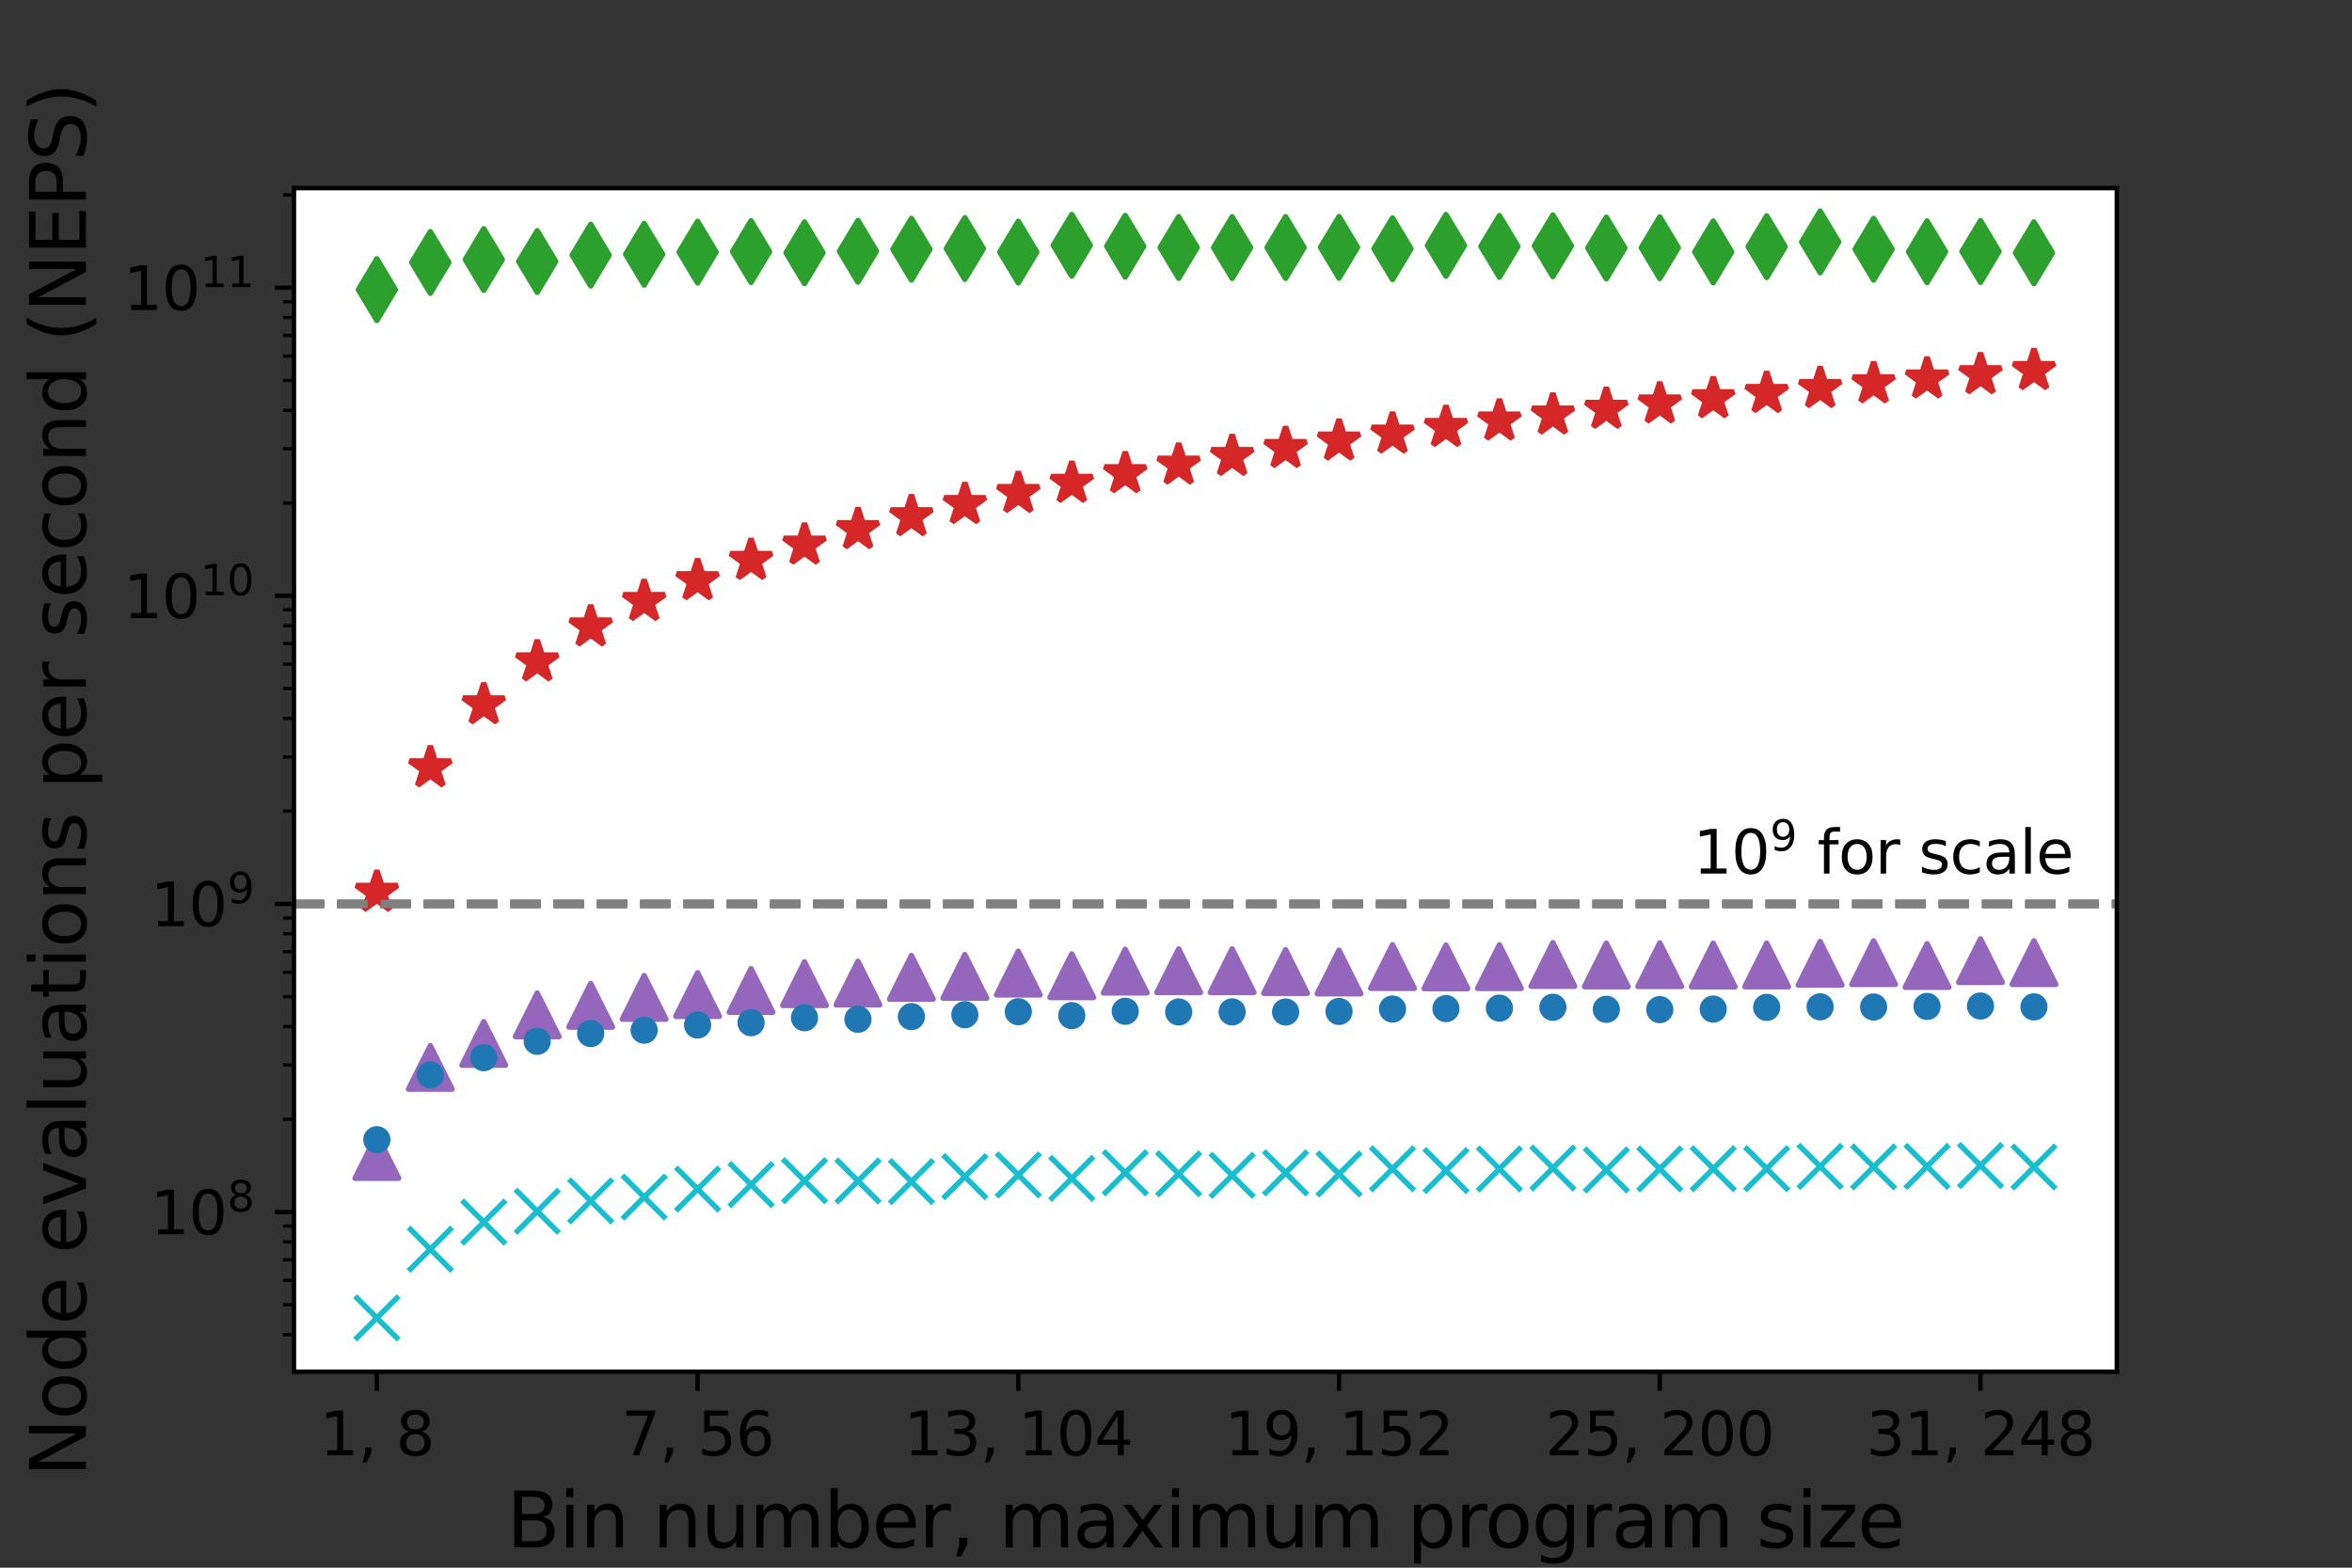 <?xml version="1.0" encoding="utf-8" standalone="no"?>
<!DOCTYPE svg PUBLIC "-//W3C//DTD SVG 1.1//EN"
  "http://www.w3.org/Graphics/SVG/1.1/DTD/svg11.dtd">
<svg xmlns:xlink="http://www.w3.org/1999/xlink" width="432pt" height="288pt" viewBox="0 0 432 288" xmlns="http://www.w3.org/2000/svg" version="1.1">
 <rect x="0" y="0" width="432" height="288" fill="#333333" stroke="none"/>
 <defs>
  <style type="text/css">*{stroke-linejoin: round; stroke-linecap: butt}</style>
 </defs>
 <g id="figure_1">
  <g id="patch_1">
   <path d="M 0 288 
L 432 288 
L 432 0 
L 0 0 
L 0 288 
z
" style="fill: none"/>
  </g>
  <g id="axes_1">
   <g id="patch_2">
    <path d="M 54 252 
L 388.8 252 
L 388.8 34.56 
L 54 34.56 
z
" style="fill: #ffffff"/>
   </g>
   <g id="matplotlib.axis_1">
    <g id="xtick_1">
     <g id="line2d_1">
      <defs>
       <path id="ma850ef4ae7" d="M 0 0 
L 0 3.5 
" style="stroke: #000000; stroke-width: 0.8"/>
      </defs>
      <g>
       <use xlink:href="#ma850ef4ae7" x="69.218" y="252" style="stroke: #000000; stroke-width: 0.8"/>
      </g>
     </g>
     <g id="text_1">
      <!-- 1, 8 -->
      <g transform="translate(58.723 267.358)scale(0.11 -0.11)">
       <defs>
        <path id="DejaVuSans-31" d="M 794 531 
L 1825 531 
L 1825 4091 
L 703 3866 
L 703 4441 
L 1819 4666 
L 2450 4666 
L 2450 531 
L 3481 531 
L 3481 0 
L 794 0 
L 794 531 
z
" transform="scale(0.016)"/>
        <path id="DejaVuSans-2c" d="M 750 794 
L 1409 794 
L 1409 256 
L 897 -744 
L 494 -744 
L 750 256 
L 750 794 
z
" transform="scale(0.016)"/>
        <path id="DejaVuSans-20" transform="scale(0.016)"/>
        <path id="DejaVuSans-38" d="M 2034 2216 
Q 1584 2216 1326 1975 
Q 1069 1734 1069 1313 
Q 1069 891 1326 650 
Q 1584 409 2034 409 
Q 2484 409 2743 651 
Q 3003 894 3003 1313 
Q 3003 1734 2745 1975 
Q 2488 2216 2034 2216 
z
M 1403 2484 
Q 997 2584 770 2862 
Q 544 3141 544 3541 
Q 544 4100 942 4425 
Q 1341 4750 2034 4750 
Q 2731 4750 3128 4425 
Q 3525 4100 3525 3541 
Q 3525 3141 3298 2862 
Q 3072 2584 2669 2484 
Q 3125 2378 3379 2068 
Q 3634 1759 3634 1313 
Q 3634 634 3220 271 
Q 2806 -91 2034 -91 
Q 1263 -91 848 271 
Q 434 634 434 1313 
Q 434 1759 690 2068 
Q 947 2378 1403 2484 
z
M 1172 3481 
Q 1172 3119 1398 2916 
Q 1625 2713 2034 2713 
Q 2441 2713 2670 2916 
Q 2900 3119 2900 3481 
Q 2900 3844 2670 4047 
Q 2441 4250 2034 4250 
Q 1625 4250 1398 4047 
Q 1172 3844 1172 3481 
z
" transform="scale(0.016)"/>
       </defs>
       <use xlink:href="#DejaVuSans-31"/>
       <use xlink:href="#DejaVuSans-2c" x="63.623"/>
       <use xlink:href="#DejaVuSans-20" x="95.41"/>
       <use xlink:href="#DejaVuSans-38" x="127.197"/>
      </g>
     </g>
    </g>
    <g id="xtick_2">
     <g id="line2d_2">
      <g>
       <use xlink:href="#ma850ef4ae7" x="128.127" y="252" style="stroke: #000000; stroke-width: 0.8"/>
      </g>
     </g>
     <g id="text_2">
      <!-- 7, 56 -->
      <g transform="translate(114.133 267.358)scale(0.11 -0.11)">
       <defs>
        <path id="DejaVuSans-37" d="M 525 4666 
L 3525 4666 
L 3525 4397 
L 1831 0 
L 1172 0 
L 2766 4134 
L 525 4134 
L 525 4666 
z
" transform="scale(0.016)"/>
        <path id="DejaVuSans-35" d="M 691 4666 
L 3169 4666 
L 3169 4134 
L 1269 4134 
L 1269 2991 
Q 1406 3038 1543 3061 
Q 1681 3084 1819 3084 
Q 2600 3084 3056 2656 
Q 3513 2228 3513 1497 
Q 3513 744 3044 326 
Q 2575 -91 1722 -91 
Q 1428 -91 1123 -41 
Q 819 9 494 109 
L 494 744 
Q 775 591 1075 516 
Q 1375 441 1709 441 
Q 2250 441 2565 725 
Q 2881 1009 2881 1497 
Q 2881 1984 2565 2268 
Q 2250 2553 1709 2553 
Q 1456 2553 1204 2497 
Q 953 2441 691 2322 
L 691 4666 
z
" transform="scale(0.016)"/>
        <path id="DejaVuSans-36" d="M 2113 2584 
Q 1688 2584 1439 2293 
Q 1191 2003 1191 1497 
Q 1191 994 1439 701 
Q 1688 409 2113 409 
Q 2538 409 2786 701 
Q 3034 994 3034 1497 
Q 3034 2003 2786 2293 
Q 2538 2584 2113 2584 
z
M 3366 4563 
L 3366 3988 
Q 3128 4100 2886 4159 
Q 2644 4219 2406 4219 
Q 1781 4219 1451 3797 
Q 1122 3375 1075 2522 
Q 1259 2794 1537 2939 
Q 1816 3084 2150 3084 
Q 2853 3084 3261 2657 
Q 3669 2231 3669 1497 
Q 3669 778 3244 343 
Q 2819 -91 2113 -91 
Q 1303 -91 875 529 
Q 447 1150 447 2328 
Q 447 3434 972 4092 
Q 1497 4750 2381 4750 
Q 2619 4750 2861 4703 
Q 3103 4656 3366 4563 
z
" transform="scale(0.016)"/>
       </defs>
       <use xlink:href="#DejaVuSans-37"/>
       <use xlink:href="#DejaVuSans-2c" x="63.623"/>
       <use xlink:href="#DejaVuSans-20" x="95.41"/>
       <use xlink:href="#DejaVuSans-35" x="127.197"/>
       <use xlink:href="#DejaVuSans-36" x="190.82"/>
      </g>
     </g>
    </g>
    <g id="xtick_3">
     <g id="line2d_3">
      <g>
       <use xlink:href="#ma850ef4ae7" x="187.036" y="252" style="stroke: #000000; stroke-width: 0.8"/>
      </g>
     </g>
     <g id="text_3">
      <!-- 13, 104 -->
      <g transform="translate(166.044 267.358)scale(0.11 -0.11)">
       <defs>
        <path id="DejaVuSans-33" d="M 2597 2516 
Q 3050 2419 3304 2112 
Q 3559 1806 3559 1356 
Q 3559 666 3084 287 
Q 2609 -91 1734 -91 
Q 1441 -91 1130 -33 
Q 819 25 488 141 
L 488 750 
Q 750 597 1062 519 
Q 1375 441 1716 441 
Q 2309 441 2620 675 
Q 2931 909 2931 1356 
Q 2931 1769 2642 2001 
Q 2353 2234 1838 2234 
L 1294 2234 
L 1294 2753 
L 1863 2753 
Q 2328 2753 2575 2939 
Q 2822 3125 2822 3475 
Q 2822 3834 2567 4026 
Q 2313 4219 1838 4219 
Q 1578 4219 1281 4162 
Q 984 4106 628 3988 
L 628 4550 
Q 988 4650 1302 4700 
Q 1616 4750 1894 4750 
Q 2613 4750 3031 4423 
Q 3450 4097 3450 3541 
Q 3450 3153 3228 2886 
Q 3006 2619 2597 2516 
z
" transform="scale(0.016)"/>
        <path id="DejaVuSans-30" d="M 2034 4250 
Q 1547 4250 1301 3770 
Q 1056 3291 1056 2328 
Q 1056 1369 1301 889 
Q 1547 409 2034 409 
Q 2525 409 2770 889 
Q 3016 1369 3016 2328 
Q 3016 3291 2770 3770 
Q 2525 4250 2034 4250 
z
M 2034 4750 
Q 2819 4750 3233 4129 
Q 3647 3509 3647 2328 
Q 3647 1150 3233 529 
Q 2819 -91 2034 -91 
Q 1250 -91 836 529 
Q 422 1150 422 2328 
Q 422 3509 836 4129 
Q 1250 4750 2034 4750 
z
" transform="scale(0.016)"/>
        <path id="DejaVuSans-34" d="M 2419 4116 
L 825 1625 
L 2419 1625 
L 2419 4116 
z
M 2253 4666 
L 3047 4666 
L 3047 1625 
L 3713 1625 
L 3713 1100 
L 3047 1100 
L 3047 0 
L 2419 0 
L 2419 1100 
L 313 1100 
L 313 1709 
L 2253 4666 
z
" transform="scale(0.016)"/>
       </defs>
       <use xlink:href="#DejaVuSans-31"/>
       <use xlink:href="#DejaVuSans-33" x="63.623"/>
       <use xlink:href="#DejaVuSans-2c" x="127.246"/>
       <use xlink:href="#DejaVuSans-20" x="159.033"/>
       <use xlink:href="#DejaVuSans-31" x="190.82"/>
       <use xlink:href="#DejaVuSans-30" x="254.443"/>
       <use xlink:href="#DejaVuSans-34" x="318.066"/>
      </g>
     </g>
    </g>
    <g id="xtick_4">
     <g id="line2d_4">
      <g>
       <use xlink:href="#ma850ef4ae7" x="245.945" y="252" style="stroke: #000000; stroke-width: 0.8"/>
      </g>
     </g>
     <g id="text_4">
      <!-- 19, 152 -->
      <g transform="translate(224.953 267.358)scale(0.11 -0.11)">
       <defs>
        <path id="DejaVuSans-39" d="M 703 97 
L 703 672 
Q 941 559 1184 500 
Q 1428 441 1663 441 
Q 2288 441 2617 861 
Q 2947 1281 2994 2138 
Q 2813 1869 2534 1725 
Q 2256 1581 1919 1581 
Q 1219 1581 811 2004 
Q 403 2428 403 3163 
Q 403 3881 828 4315 
Q 1253 4750 1959 4750 
Q 2769 4750 3195 4129 
Q 3622 3509 3622 2328 
Q 3622 1225 3098 567 
Q 2575 -91 1691 -91 
Q 1453 -91 1209 -44 
Q 966 3 703 97 
z
M 1959 2075 
Q 2384 2075 2632 2365 
Q 2881 2656 2881 3163 
Q 2881 3666 2632 3958 
Q 2384 4250 1959 4250 
Q 1534 4250 1286 3958 
Q 1038 3666 1038 3163 
Q 1038 2656 1286 2365 
Q 1534 2075 1959 2075 
z
" transform="scale(0.016)"/>
        <path id="DejaVuSans-32" d="M 1228 531 
L 3431 531 
L 3431 0 
L 469 0 
L 469 531 
Q 828 903 1448 1529 
Q 2069 2156 2228 2338 
Q 2531 2678 2651 2914 
Q 2772 3150 2772 3378 
Q 2772 3750 2511 3984 
Q 2250 4219 1831 4219 
Q 1534 4219 1204 4116 
Q 875 4013 500 3803 
L 500 4441 
Q 881 4594 1212 4672 
Q 1544 4750 1819 4750 
Q 2544 4750 2975 4387 
Q 3406 4025 3406 3419 
Q 3406 3131 3298 2873 
Q 3191 2616 2906 2266 
Q 2828 2175 2409 1742 
Q 1991 1309 1228 531 
z
" transform="scale(0.016)"/>
       </defs>
       <use xlink:href="#DejaVuSans-31"/>
       <use xlink:href="#DejaVuSans-39" x="63.623"/>
       <use xlink:href="#DejaVuSans-2c" x="127.246"/>
       <use xlink:href="#DejaVuSans-20" x="159.033"/>
       <use xlink:href="#DejaVuSans-31" x="190.82"/>
       <use xlink:href="#DejaVuSans-35" x="254.443"/>
       <use xlink:href="#DejaVuSans-32" x="318.066"/>
      </g>
     </g>
    </g>
    <g id="xtick_5">
     <g id="line2d_5">
      <g>
       <use xlink:href="#ma850ef4ae7" x="304.855" y="252" style="stroke: #000000; stroke-width: 0.8"/>
      </g>
     </g>
     <g id="text_5">
      <!-- 25, 200 -->
      <g transform="translate(283.862 267.358)scale(0.11 -0.11)">
       <use xlink:href="#DejaVuSans-32"/>
       <use xlink:href="#DejaVuSans-35" x="63.623"/>
       <use xlink:href="#DejaVuSans-2c" x="127.246"/>
       <use xlink:href="#DejaVuSans-20" x="159.033"/>
       <use xlink:href="#DejaVuSans-32" x="190.82"/>
       <use xlink:href="#DejaVuSans-30" x="254.443"/>
       <use xlink:href="#DejaVuSans-30" x="318.066"/>
      </g>
     </g>
    </g>
    <g id="xtick_6">
     <g id="line2d_6">
      <g>
       <use xlink:href="#ma850ef4ae7" x="363.764" y="252" style="stroke: #000000; stroke-width: 0.8"/>
      </g>
     </g>
     <g id="text_6">
      <!-- 31, 248 -->
      <g transform="translate(342.771 267.358)scale(0.11 -0.11)">
       <use xlink:href="#DejaVuSans-33"/>
       <use xlink:href="#DejaVuSans-31" x="63.623"/>
       <use xlink:href="#DejaVuSans-2c" x="127.246"/>
       <use xlink:href="#DejaVuSans-20" x="159.033"/>
       <use xlink:href="#DejaVuSans-32" x="190.82"/>
       <use xlink:href="#DejaVuSans-34" x="254.443"/>
       <use xlink:href="#DejaVuSans-38" x="318.066"/>
      </g>
     </g>
    </g>
    <g id="text_7">
     <!-- Bin number, maximum program size -->
     <g transform="translate(93.055 284.284)scale(0.14 -0.14)">
      <defs>
       <path id="DejaVuSans-42" d="M 1259 2228 
L 1259 519 
L 2272 519 
Q 2781 519 3026 730 
Q 3272 941 3272 1375 
Q 3272 1813 3026 2020 
Q 2781 2228 2272 2228 
L 1259 2228 
z
M 1259 4147 
L 1259 2741 
L 2194 2741 
Q 2656 2741 2882 2914 
Q 3109 3088 3109 3444 
Q 3109 3797 2882 3972 
Q 2656 4147 2194 4147 
L 1259 4147 
z
M 628 4666 
L 2241 4666 
Q 2963 4666 3353 4366 
Q 3744 4066 3744 3513 
Q 3744 3084 3544 2831 
Q 3344 2578 2956 2516 
Q 3422 2416 3680 2098 
Q 3938 1781 3938 1306 
Q 3938 681 3513 340 
Q 3088 0 2303 0 
L 628 0 
L 628 4666 
z
" transform="scale(0.016)"/>
       <path id="DejaVuSans-69" d="M 603 3500 
L 1178 3500 
L 1178 0 
L 603 0 
L 603 3500 
z
M 603 4863 
L 1178 4863 
L 1178 4134 
L 603 4134 
L 603 4863 
z
" transform="scale(0.016)"/>
       <path id="DejaVuSans-6e" d="M 3513 2113 
L 3513 0 
L 2938 0 
L 2938 2094 
Q 2938 2591 2744 2837 
Q 2550 3084 2163 3084 
Q 1697 3084 1428 2787 
Q 1159 2491 1159 1978 
L 1159 0 
L 581 0 
L 581 3500 
L 1159 3500 
L 1159 2956 
Q 1366 3272 1645 3428 
Q 1925 3584 2291 3584 
Q 2894 3584 3203 3211 
Q 3513 2838 3513 2113 
z
" transform="scale(0.016)"/>
       <path id="DejaVuSans-75" d="M 544 1381 
L 544 3500 
L 1119 3500 
L 1119 1403 
Q 1119 906 1312 657 
Q 1506 409 1894 409 
Q 2359 409 2629 706 
Q 2900 1003 2900 1516 
L 2900 3500 
L 3475 3500 
L 3475 0 
L 2900 0 
L 2900 538 
Q 2691 219 2414 64 
Q 2138 -91 1772 -91 
Q 1169 -91 856 284 
Q 544 659 544 1381 
z
M 1991 3584 
L 1991 3584 
z
" transform="scale(0.016)"/>
       <path id="DejaVuSans-6d" d="M 3328 2828 
Q 3544 3216 3844 3400 
Q 4144 3584 4550 3584 
Q 5097 3584 5394 3201 
Q 5691 2819 5691 2113 
L 5691 0 
L 5113 0 
L 5113 2094 
Q 5113 2597 4934 2840 
Q 4756 3084 4391 3084 
Q 3944 3084 3684 2787 
Q 3425 2491 3425 1978 
L 3425 0 
L 2847 0 
L 2847 2094 
Q 2847 2600 2669 2842 
Q 2491 3084 2119 3084 
Q 1678 3084 1418 2786 
Q 1159 2488 1159 1978 
L 1159 0 
L 581 0 
L 581 3500 
L 1159 3500 
L 1159 2956 
Q 1356 3278 1631 3431 
Q 1906 3584 2284 3584 
Q 2666 3584 2933 3390 
Q 3200 3197 3328 2828 
z
" transform="scale(0.016)"/>
       <path id="DejaVuSans-62" d="M 3116 1747 
Q 3116 2381 2855 2742 
Q 2594 3103 2138 3103 
Q 1681 3103 1420 2742 
Q 1159 2381 1159 1747 
Q 1159 1113 1420 752 
Q 1681 391 2138 391 
Q 2594 391 2855 752 
Q 3116 1113 3116 1747 
z
M 1159 2969 
Q 1341 3281 1617 3432 
Q 1894 3584 2278 3584 
Q 2916 3584 3314 3078 
Q 3713 2572 3713 1747 
Q 3713 922 3314 415 
Q 2916 -91 2278 -91 
Q 1894 -91 1617 61 
Q 1341 213 1159 525 
L 1159 0 
L 581 0 
L 581 4863 
L 1159 4863 
L 1159 2969 
z
" transform="scale(0.016)"/>
       <path id="DejaVuSans-65" d="M 3597 1894 
L 3597 1613 
L 953 1613 
Q 991 1019 1311 708 
Q 1631 397 2203 397 
Q 2534 397 2845 478 
Q 3156 559 3463 722 
L 3463 178 
Q 3153 47 2828 -22 
Q 2503 -91 2169 -91 
Q 1331 -91 842 396 
Q 353 884 353 1716 
Q 353 2575 817 3079 
Q 1281 3584 2069 3584 
Q 2775 3584 3186 3129 
Q 3597 2675 3597 1894 
z
M 3022 2063 
Q 3016 2534 2758 2815 
Q 2500 3097 2075 3097 
Q 1594 3097 1305 2825 
Q 1016 2553 972 2059 
L 3022 2063 
z
" transform="scale(0.016)"/>
       <path id="DejaVuSans-72" d="M 2631 2963 
Q 2534 3019 2420 3045 
Q 2306 3072 2169 3072 
Q 1681 3072 1420 2755 
Q 1159 2438 1159 1844 
L 1159 0 
L 581 0 
L 581 3500 
L 1159 3500 
L 1159 2956 
Q 1341 3275 1631 3429 
Q 1922 3584 2338 3584 
Q 2397 3584 2469 3576 
Q 2541 3569 2628 3553 
L 2631 2963 
z
" transform="scale(0.016)"/>
       <path id="DejaVuSans-61" d="M 2194 1759 
Q 1497 1759 1228 1600 
Q 959 1441 959 1056 
Q 959 750 1161 570 
Q 1363 391 1709 391 
Q 2188 391 2477 730 
Q 2766 1069 2766 1631 
L 2766 1759 
L 2194 1759 
z
M 3341 1997 
L 3341 0 
L 2766 0 
L 2766 531 
Q 2569 213 2275 61 
Q 1981 -91 1556 -91 
Q 1019 -91 701 211 
Q 384 513 384 1019 
Q 384 1609 779 1909 
Q 1175 2209 1959 2209 
L 2766 2209 
L 2766 2266 
Q 2766 2663 2505 2880 
Q 2244 3097 1772 3097 
Q 1472 3097 1187 3025 
Q 903 2953 641 2809 
L 641 3341 
Q 956 3463 1253 3523 
Q 1550 3584 1831 3584 
Q 2591 3584 2966 3190 
Q 3341 2797 3341 1997 
z
" transform="scale(0.016)"/>
       <path id="DejaVuSans-78" d="M 3513 3500 
L 2247 1797 
L 3578 0 
L 2900 0 
L 1881 1375 
L 863 0 
L 184 0 
L 1544 1831 
L 300 3500 
L 978 3500 
L 1906 2253 
L 2834 3500 
L 3513 3500 
z
" transform="scale(0.016)"/>
       <path id="DejaVuSans-70" d="M 1159 525 
L 1159 -1331 
L 581 -1331 
L 581 3500 
L 1159 3500 
L 1159 2969 
Q 1341 3281 1617 3432 
Q 1894 3584 2278 3584 
Q 2916 3584 3314 3078 
Q 3713 2572 3713 1747 
Q 3713 922 3314 415 
Q 2916 -91 2278 -91 
Q 1894 -91 1617 61 
Q 1341 213 1159 525 
z
M 3116 1747 
Q 3116 2381 2855 2742 
Q 2594 3103 2138 3103 
Q 1681 3103 1420 2742 
Q 1159 2381 1159 1747 
Q 1159 1113 1420 752 
Q 1681 391 2138 391 
Q 2594 391 2855 752 
Q 3116 1113 3116 1747 
z
" transform="scale(0.016)"/>
       <path id="DejaVuSans-6f" d="M 1959 3097 
Q 1497 3097 1228 2736 
Q 959 2375 959 1747 
Q 959 1119 1226 758 
Q 1494 397 1959 397 
Q 2419 397 2687 759 
Q 2956 1122 2956 1747 
Q 2956 2369 2687 2733 
Q 2419 3097 1959 3097 
z
M 1959 3584 
Q 2709 3584 3137 3096 
Q 3566 2609 3566 1747 
Q 3566 888 3137 398 
Q 2709 -91 1959 -91 
Q 1206 -91 779 398 
Q 353 888 353 1747 
Q 353 2609 779 3096 
Q 1206 3584 1959 3584 
z
" transform="scale(0.016)"/>
       <path id="DejaVuSans-67" d="M 2906 1791 
Q 2906 2416 2648 2759 
Q 2391 3103 1925 3103 
Q 1463 3103 1205 2759 
Q 947 2416 947 1791 
Q 947 1169 1205 825 
Q 1463 481 1925 481 
Q 2391 481 2648 825 
Q 2906 1169 2906 1791 
z
M 3481 434 
Q 3481 -459 3084 -895 
Q 2688 -1331 1869 -1331 
Q 1566 -1331 1297 -1286 
Q 1028 -1241 775 -1147 
L 775 -588 
Q 1028 -725 1275 -790 
Q 1522 -856 1778 -856 
Q 2344 -856 2625 -561 
Q 2906 -266 2906 331 
L 2906 616 
Q 2728 306 2450 153 
Q 2172 0 1784 0 
Q 1141 0 747 490 
Q 353 981 353 1791 
Q 353 2603 747 3093 
Q 1141 3584 1784 3584 
Q 2172 3584 2450 3431 
Q 2728 3278 2906 2969 
L 2906 3500 
L 3481 3500 
L 3481 434 
z
" transform="scale(0.016)"/>
       <path id="DejaVuSans-73" d="M 2834 3397 
L 2834 2853 
Q 2591 2978 2328 3040 
Q 2066 3103 1784 3103 
Q 1356 3103 1142 2972 
Q 928 2841 928 2578 
Q 928 2378 1081 2264 
Q 1234 2150 1697 2047 
L 1894 2003 
Q 2506 1872 2764 1633 
Q 3022 1394 3022 966 
Q 3022 478 2636 193 
Q 2250 -91 1575 -91 
Q 1294 -91 989 -36 
Q 684 19 347 128 
L 347 722 
Q 666 556 975 473 
Q 1284 391 1588 391 
Q 1994 391 2212 530 
Q 2431 669 2431 922 
Q 2431 1156 2273 1281 
Q 2116 1406 1581 1522 
L 1381 1569 
Q 847 1681 609 1914 
Q 372 2147 372 2553 
Q 372 3047 722 3315 
Q 1072 3584 1716 3584 
Q 2034 3584 2315 3537 
Q 2597 3491 2834 3397 
z
" transform="scale(0.016)"/>
       <path id="DejaVuSans-7a" d="M 353 3500 
L 3084 3500 
L 3084 2975 
L 922 459 
L 3084 459 
L 3084 0 
L 275 0 
L 275 525 
L 2438 3041 
L 353 3041 
L 353 3500 
z
" transform="scale(0.016)"/>
      </defs>
      <use xlink:href="#DejaVuSans-42"/>
      <use xlink:href="#DejaVuSans-69" x="68.604"/>
      <use xlink:href="#DejaVuSans-6e" x="96.387"/>
      <use xlink:href="#DejaVuSans-20" x="159.766"/>
      <use xlink:href="#DejaVuSans-6e" x="191.553"/>
      <use xlink:href="#DejaVuSans-75" x="254.932"/>
      <use xlink:href="#DejaVuSans-6d" x="318.311"/>
      <use xlink:href="#DejaVuSans-62" x="415.723"/>
      <use xlink:href="#DejaVuSans-65" x="479.199"/>
      <use xlink:href="#DejaVuSans-72" x="540.723"/>
      <use xlink:href="#DejaVuSans-2c" x="581.836"/>
      <use xlink:href="#DejaVuSans-20" x="613.623"/>
      <use xlink:href="#DejaVuSans-6d" x="645.41"/>
      <use xlink:href="#DejaVuSans-61" x="742.822"/>
      <use xlink:href="#DejaVuSans-78" x="804.102"/>
      <use xlink:href="#DejaVuSans-69" x="863.281"/>
      <use xlink:href="#DejaVuSans-6d" x="891.064"/>
      <use xlink:href="#DejaVuSans-75" x="988.477"/>
      <use xlink:href="#DejaVuSans-6d" x="1051.855"/>
      <use xlink:href="#DejaVuSans-20" x="1149.268"/>
      <use xlink:href="#DejaVuSans-70" x="1181.055"/>
      <use xlink:href="#DejaVuSans-72" x="1244.531"/>
      <use xlink:href="#DejaVuSans-6f" x="1283.395"/>
      <use xlink:href="#DejaVuSans-67" x="1344.576"/>
      <use xlink:href="#DejaVuSans-72" x="1408.053"/>
      <use xlink:href="#DejaVuSans-61" x="1449.166"/>
      <use xlink:href="#DejaVuSans-6d" x="1510.445"/>
      <use xlink:href="#DejaVuSans-20" x="1607.857"/>
      <use xlink:href="#DejaVuSans-73" x="1639.645"/>
      <use xlink:href="#DejaVuSans-69" x="1691.744"/>
      <use xlink:href="#DejaVuSans-7a" x="1719.527"/>
      <use xlink:href="#DejaVuSans-65" x="1772.018"/>
     </g>
    </g>
   </g>
   <g id="matplotlib.axis_2">
    <g id="ytick_1">
     <g id="line2d_7">
      <defs>
       <path id="md71e406fca" d="M 0 0 
L -3.5 0 
" style="stroke: #000000; stroke-width: 0.8"/>
      </defs>
      <g>
       <use xlink:href="#md71e406fca" x="54" y="222.664" style="stroke: #000000; stroke-width: 0.8"/>
      </g>
     </g>
     <g id="text_8">
      <!-- $\mathdefault{10^{8}}$ -->
      <g transform="translate(27.64 226.843)scale(0.11 -0.11)">
       <use xlink:href="#DejaVuSans-31" transform="translate(0 0.766)"/>
       <use xlink:href="#DejaVuSans-30" transform="translate(63.623 0.766)"/>
       <use xlink:href="#DejaVuSans-38" transform="translate(128.203 39.047)scale(0.7)"/>
      </g>
     </g>
    </g>
    <g id="ytick_2">
     <g id="line2d_8">
      <g>
       <use xlink:href="#md71e406fca" x="54" y="166.06" style="stroke: #000000; stroke-width: 0.8"/>
      </g>
     </g>
     <g id="text_9">
      <!-- $\mathdefault{10^{9}}$ -->
      <g transform="translate(27.64 170.239)scale(0.11 -0.11)">
       <use xlink:href="#DejaVuSans-31" transform="translate(0 0.766)"/>
       <use xlink:href="#DejaVuSans-30" transform="translate(63.623 0.766)"/>
       <use xlink:href="#DejaVuSans-39" transform="translate(128.203 39.047)scale(0.7)"/>
      </g>
     </g>
    </g>
    <g id="ytick_3">
     <g id="line2d_9">
      <g>
       <use xlink:href="#md71e406fca" x="54" y="109.455" style="stroke: #000000; stroke-width: 0.8"/>
      </g>
     </g>
     <g id="text_10">
      <!-- $\mathdefault{10^{10}}$ -->
      <g transform="translate(22.69 113.635)scale(0.11 -0.11)">
       <use xlink:href="#DejaVuSans-31" transform="translate(0 0.766)"/>
       <use xlink:href="#DejaVuSans-30" transform="translate(63.623 0.766)"/>
       <use xlink:href="#DejaVuSans-31" transform="translate(128.203 39.047)scale(0.7)"/>
       <use xlink:href="#DejaVuSans-30" transform="translate(172.739 39.047)scale(0.7)"/>
      </g>
     </g>
    </g>
    <g id="ytick_4">
     <g id="line2d_10">
      <g>
       <use xlink:href="#md71e406fca" x="54" y="52.851" style="stroke: #000000; stroke-width: 0.8"/>
      </g>
     </g>
     <g id="text_11">
      <!-- $\mathdefault{10^{11}}$ -->
      <g transform="translate(22.69 57.03)scale(0.11 -0.11)">
       <use xlink:href="#DejaVuSans-31" transform="translate(0 0.684)"/>
       <use xlink:href="#DejaVuSans-30" transform="translate(63.623 0.684)"/>
       <use xlink:href="#DejaVuSans-31" transform="translate(128.203 38.966)scale(0.7)"/>
       <use xlink:href="#DejaVuSans-31" transform="translate(172.739 38.966)scale(0.7)"/>
      </g>
     </g>
    </g>
    <g id="ytick_5">
     <g id="line2d_11">
      <defs>
       <path id="mce8effa4b9" d="M 0 0 
L -2 0 
" style="stroke: #000000; stroke-width: 0.6"/>
      </defs>
      <g>
       <use xlink:href="#mce8effa4b9" x="54" y="245.189" style="stroke: #000000; stroke-width: 0.6"/>
      </g>
     </g>
    </g>
    <g id="ytick_6">
     <g id="line2d_12">
      <g>
       <use xlink:href="#mce8effa4b9" x="54" y="239.704" style="stroke: #000000; stroke-width: 0.6"/>
      </g>
     </g>
    </g>
    <g id="ytick_7">
     <g id="line2d_13">
      <g>
       <use xlink:href="#mce8effa4b9" x="54" y="235.222" style="stroke: #000000; stroke-width: 0.6"/>
      </g>
     </g>
    </g>
    <g id="ytick_8">
     <g id="line2d_14">
      <g>
       <use xlink:href="#mce8effa4b9" x="54" y="231.432" style="stroke: #000000; stroke-width: 0.6"/>
      </g>
     </g>
    </g>
    <g id="ytick_9">
     <g id="line2d_15">
      <g>
       <use xlink:href="#mce8effa4b9" x="54" y="228.15" style="stroke: #000000; stroke-width: 0.6"/>
      </g>
     </g>
    </g>
    <g id="ytick_10">
     <g id="line2d_16">
      <g>
       <use xlink:href="#mce8effa4b9" x="54" y="225.254" style="stroke: #000000; stroke-width: 0.6"/>
      </g>
     </g>
    </g>
    <g id="ytick_11">
     <g id="line2d_17">
      <g>
       <use xlink:href="#mce8effa4b9" x="54" y="205.625" style="stroke: #000000; stroke-width: 0.6"/>
      </g>
     </g>
    </g>
    <g id="ytick_12">
     <g id="line2d_18">
      <g>
       <use xlink:href="#mce8effa4b9" x="54" y="195.657" style="stroke: #000000; stroke-width: 0.6"/>
      </g>
     </g>
    </g>
    <g id="ytick_13">
     <g id="line2d_19">
      <g>
       <use xlink:href="#mce8effa4b9" x="54" y="188.585" style="stroke: #000000; stroke-width: 0.6"/>
      </g>
     </g>
    </g>
    <g id="ytick_14">
     <g id="line2d_20">
      <g>
       <use xlink:href="#mce8effa4b9" x="54" y="183.099" style="stroke: #000000; stroke-width: 0.6"/>
      </g>
     </g>
    </g>
    <g id="ytick_15">
     <g id="line2d_21">
      <g>
       <use xlink:href="#mce8effa4b9" x="54" y="178.617" style="stroke: #000000; stroke-width: 0.6"/>
      </g>
     </g>
    </g>
    <g id="ytick_16">
     <g id="line2d_22">
      <g>
       <use xlink:href="#mce8effa4b9" x="54" y="174.828" style="stroke: #000000; stroke-width: 0.6"/>
      </g>
     </g>
    </g>
    <g id="ytick_17">
     <g id="line2d_23">
      <g>
       <use xlink:href="#mce8effa4b9" x="54" y="171.545" style="stroke: #000000; stroke-width: 0.6"/>
      </g>
     </g>
    </g>
    <g id="ytick_18">
     <g id="line2d_24">
      <g>
       <use xlink:href="#mce8effa4b9" x="54" y="168.65" style="stroke: #000000; stroke-width: 0.6"/>
      </g>
     </g>
    </g>
    <g id="ytick_19">
     <g id="line2d_25">
      <g>
       <use xlink:href="#mce8effa4b9" x="54" y="149.02" style="stroke: #000000; stroke-width: 0.6"/>
      </g>
     </g>
    </g>
    <g id="ytick_20">
     <g id="line2d_26">
      <g>
       <use xlink:href="#mce8effa4b9" x="54" y="139.053" style="stroke: #000000; stroke-width: 0.6"/>
      </g>
     </g>
    </g>
    <g id="ytick_21">
     <g id="line2d_27">
      <g>
       <use xlink:href="#mce8effa4b9" x="54" y="131.981" style="stroke: #000000; stroke-width: 0.6"/>
      </g>
     </g>
    </g>
    <g id="ytick_22">
     <g id="line2d_28">
      <g>
       <use xlink:href="#mce8effa4b9" x="54" y="126.495" style="stroke: #000000; stroke-width: 0.6"/>
      </g>
     </g>
    </g>
    <g id="ytick_23">
     <g id="line2d_29">
      <g>
       <use xlink:href="#mce8effa4b9" x="54" y="122.013" style="stroke: #000000; stroke-width: 0.6"/>
      </g>
     </g>
    </g>
    <g id="ytick_24">
     <g id="line2d_30">
      <g>
       <use xlink:href="#mce8effa4b9" x="54" y="118.224" style="stroke: #000000; stroke-width: 0.6"/>
      </g>
     </g>
    </g>
    <g id="ytick_25">
     <g id="line2d_31">
      <g>
       <use xlink:href="#mce8effa4b9" x="54" y="114.941" style="stroke: #000000; stroke-width: 0.6"/>
      </g>
     </g>
    </g>
    <g id="ytick_26">
     <g id="line2d_32">
      <g>
       <use xlink:href="#mce8effa4b9" x="54" y="112.046" style="stroke: #000000; stroke-width: 0.6"/>
      </g>
     </g>
    </g>
    <g id="ytick_27">
     <g id="line2d_33">
      <g>
       <use xlink:href="#mce8effa4b9" x="54" y="92.416" style="stroke: #000000; stroke-width: 0.6"/>
      </g>
     </g>
    </g>
    <g id="ytick_28">
     <g id="line2d_34">
      <g>
       <use xlink:href="#mce8effa4b9" x="54" y="82.448" style="stroke: #000000; stroke-width: 0.6"/>
      </g>
     </g>
    </g>
    <g id="ytick_29">
     <g id="line2d_35">
      <g>
       <use xlink:href="#mce8effa4b9" x="54" y="75.376" style="stroke: #000000; stroke-width: 0.6"/>
      </g>
     </g>
    </g>
    <g id="ytick_30">
     <g id="line2d_36">
      <g>
       <use xlink:href="#mce8effa4b9" x="54" y="69.891" style="stroke: #000000; stroke-width: 0.6"/>
      </g>
     </g>
    </g>
    <g id="ytick_31">
     <g id="line2d_37">
      <g>
       <use xlink:href="#mce8effa4b9" x="54" y="65.409" style="stroke: #000000; stroke-width: 0.6"/>
      </g>
     </g>
    </g>
    <g id="ytick_32">
     <g id="line2d_38">
      <g>
       <use xlink:href="#mce8effa4b9" x="54" y="61.619" style="stroke: #000000; stroke-width: 0.6"/>
      </g>
     </g>
    </g>
    <g id="ytick_33">
     <g id="line2d_39">
      <g>
       <use xlink:href="#mce8effa4b9" x="54" y="58.337" style="stroke: #000000; stroke-width: 0.6"/>
      </g>
     </g>
    </g>
    <g id="ytick_34">
     <g id="line2d_40">
      <g>
       <use xlink:href="#mce8effa4b9" x="54" y="55.441" style="stroke: #000000; stroke-width: 0.6"/>
      </g>
     </g>
    </g>
    <g id="ytick_35">
     <g id="line2d_41">
      <g>
       <use xlink:href="#mce8effa4b9" x="54" y="35.811" style="stroke: #000000; stroke-width: 0.6"/>
      </g>
     </g>
    </g>
    <g id="text_12">
     <!-- Node evaluations per second (NEPS) -->
     <g transform="translate(15.778 271.297)rotate(-90)scale(0.14 -0.14)">
      <defs>
       <path id="DejaVuSans-4e" d="M 628 4666 
L 1478 4666 
L 3547 763 
L 3547 4666 
L 4159 4666 
L 4159 0 
L 3309 0 
L 1241 3903 
L 1241 0 
L 628 0 
L 628 4666 
z
" transform="scale(0.016)"/>
       <path id="DejaVuSans-64" d="M 2906 2969 
L 2906 4863 
L 3481 4863 
L 3481 0 
L 2906 0 
L 2906 525 
Q 2725 213 2448 61 
Q 2172 -91 1784 -91 
Q 1150 -91 751 415 
Q 353 922 353 1747 
Q 353 2572 751 3078 
Q 1150 3584 1784 3584 
Q 2172 3584 2448 3432 
Q 2725 3281 2906 2969 
z
M 947 1747 
Q 947 1113 1208 752 
Q 1469 391 1925 391 
Q 2381 391 2643 752 
Q 2906 1113 2906 1747 
Q 2906 2381 2643 2742 
Q 2381 3103 1925 3103 
Q 1469 3103 1208 2742 
Q 947 2381 947 1747 
z
" transform="scale(0.016)"/>
       <path id="DejaVuSans-76" d="M 191 3500 
L 800 3500 
L 1894 563 
L 2988 3500 
L 3597 3500 
L 2284 0 
L 1503 0 
L 191 3500 
z
" transform="scale(0.016)"/>
       <path id="DejaVuSans-6c" d="M 603 4863 
L 1178 4863 
L 1178 0 
L 603 0 
L 603 4863 
z
" transform="scale(0.016)"/>
       <path id="DejaVuSans-74" d="M 1172 4494 
L 1172 3500 
L 2356 3500 
L 2356 3053 
L 1172 3053 
L 1172 1153 
Q 1172 725 1289 603 
Q 1406 481 1766 481 
L 2356 481 
L 2356 0 
L 1766 0 
Q 1100 0 847 248 
Q 594 497 594 1153 
L 594 3053 
L 172 3053 
L 172 3500 
L 594 3500 
L 594 4494 
L 1172 4494 
z
" transform="scale(0.016)"/>
       <path id="DejaVuSans-63" d="M 3122 3366 
L 3122 2828 
Q 2878 2963 2633 3030 
Q 2388 3097 2138 3097 
Q 1578 3097 1268 2742 
Q 959 2388 959 1747 
Q 959 1106 1268 751 
Q 1578 397 2138 397 
Q 2388 397 2633 464 
Q 2878 531 3122 666 
L 3122 134 
Q 2881 22 2623 -34 
Q 2366 -91 2075 -91 
Q 1284 -91 818 406 
Q 353 903 353 1747 
Q 353 2603 823 3093 
Q 1294 3584 2113 3584 
Q 2378 3584 2631 3529 
Q 2884 3475 3122 3366 
z
" transform="scale(0.016)"/>
       <path id="DejaVuSans-28" d="M 1984 4856 
Q 1566 4138 1362 3434 
Q 1159 2731 1159 2009 
Q 1159 1288 1364 580 
Q 1569 -128 1984 -844 
L 1484 -844 
Q 1016 -109 783 600 
Q 550 1309 550 2009 
Q 550 2706 781 3412 
Q 1013 4119 1484 4856 
L 1984 4856 
z
" transform="scale(0.016)"/>
       <path id="DejaVuSans-45" d="M 628 4666 
L 3578 4666 
L 3578 4134 
L 1259 4134 
L 1259 2753 
L 3481 2753 
L 3481 2222 
L 1259 2222 
L 1259 531 
L 3634 531 
L 3634 0 
L 628 0 
L 628 4666 
z
" transform="scale(0.016)"/>
       <path id="DejaVuSans-50" d="M 1259 4147 
L 1259 2394 
L 2053 2394 
Q 2494 2394 2734 2622 
Q 2975 2850 2975 3272 
Q 2975 3691 2734 3919 
Q 2494 4147 2053 4147 
L 1259 4147 
z
M 628 4666 
L 2053 4666 
Q 2838 4666 3239 4311 
Q 3641 3956 3641 3272 
Q 3641 2581 3239 2228 
Q 2838 1875 2053 1875 
L 1259 1875 
L 1259 0 
L 628 0 
L 628 4666 
z
" transform="scale(0.016)"/>
       <path id="DejaVuSans-53" d="M 3425 4513 
L 3425 3897 
Q 3066 4069 2747 4153 
Q 2428 4238 2131 4238 
Q 1616 4238 1336 4038 
Q 1056 3838 1056 3469 
Q 1056 3159 1242 3001 
Q 1428 2844 1947 2747 
L 2328 2669 
Q 3034 2534 3370 2195 
Q 3706 1856 3706 1288 
Q 3706 609 3251 259 
Q 2797 -91 1919 -91 
Q 1588 -91 1214 -16 
Q 841 59 441 206 
L 441 856 
Q 825 641 1194 531 
Q 1563 422 1919 422 
Q 2459 422 2753 634 
Q 3047 847 3047 1241 
Q 3047 1584 2836 1778 
Q 2625 1972 2144 2069 
L 1759 2144 
Q 1053 2284 737 2584 
Q 422 2884 422 3419 
Q 422 4038 858 4394 
Q 1294 4750 2059 4750 
Q 2388 4750 2728 4690 
Q 3069 4631 3425 4513 
z
" transform="scale(0.016)"/>
       <path id="DejaVuSans-29" d="M 513 4856 
L 1013 4856 
Q 1481 4119 1714 3412 
Q 1947 2706 1947 2009 
Q 1947 1309 1714 600 
Q 1481 -109 1013 -844 
L 513 -844 
Q 928 -128 1133 580 
Q 1338 1288 1338 2009 
Q 1338 2731 1133 3434 
Q 928 4138 513 4856 
z
" transform="scale(0.016)"/>
      </defs>
      <use xlink:href="#DejaVuSans-4e"/>
      <use xlink:href="#DejaVuSans-6f" x="74.805"/>
      <use xlink:href="#DejaVuSans-64" x="135.986"/>
      <use xlink:href="#DejaVuSans-65" x="199.463"/>
      <use xlink:href="#DejaVuSans-20" x="260.986"/>
      <use xlink:href="#DejaVuSans-65" x="292.773"/>
      <use xlink:href="#DejaVuSans-76" x="354.297"/>
      <use xlink:href="#DejaVuSans-61" x="413.477"/>
      <use xlink:href="#DejaVuSans-6c" x="474.756"/>
      <use xlink:href="#DejaVuSans-75" x="502.539"/>
      <use xlink:href="#DejaVuSans-61" x="565.918"/>
      <use xlink:href="#DejaVuSans-74" x="627.197"/>
      <use xlink:href="#DejaVuSans-69" x="666.406"/>
      <use xlink:href="#DejaVuSans-6f" x="694.189"/>
      <use xlink:href="#DejaVuSans-6e" x="755.371"/>
      <use xlink:href="#DejaVuSans-73" x="818.75"/>
      <use xlink:href="#DejaVuSans-20" x="870.85"/>
      <use xlink:href="#DejaVuSans-70" x="902.637"/>
      <use xlink:href="#DejaVuSans-65" x="966.113"/>
      <use xlink:href="#DejaVuSans-72" x="1027.637"/>
      <use xlink:href="#DejaVuSans-20" x="1068.75"/>
      <use xlink:href="#DejaVuSans-73" x="1100.537"/>
      <use xlink:href="#DejaVuSans-65" x="1152.637"/>
      <use xlink:href="#DejaVuSans-63" x="1214.16"/>
      <use xlink:href="#DejaVuSans-6f" x="1269.141"/>
      <use xlink:href="#DejaVuSans-6e" x="1330.322"/>
      <use xlink:href="#DejaVuSans-64" x="1393.701"/>
      <use xlink:href="#DejaVuSans-20" x="1457.178"/>
      <use xlink:href="#DejaVuSans-28" x="1488.965"/>
      <use xlink:href="#DejaVuSans-4e" x="1527.979"/>
      <use xlink:href="#DejaVuSans-45" x="1602.783"/>
      <use xlink:href="#DejaVuSans-50" x="1665.967"/>
      <use xlink:href="#DejaVuSans-53" x="1726.27"/>
      <use xlink:href="#DejaVuSans-29" x="1789.746"/>
     </g>
    </g>
   </g>
   <g id="line2d_42">
    <defs>
     <path id="m5b9a4fa20b" d="M -4 4 
L 4 -4 
M -4 -4 
L 4 4 
" style="stroke: #17becf"/>
    </defs>
    <g clip-path="url(#p547f21afc2)">
     <use xlink:href="#m5b9a4fa20b" x="69.218" y="242.116" style="fill: #17becf; stroke: #17becf"/>
     <use xlink:href="#m5b9a4fa20b" x="79.036" y="229.496" style="fill: #17becf; stroke: #17becf"/>
     <use xlink:href="#m5b9a4fa20b" x="88.855" y="224.511" style="fill: #17becf; stroke: #17becf"/>
     <use xlink:href="#m5b9a4fa20b" x="98.673" y="222.53" style="fill: #17becf; stroke: #17becf"/>
     <use xlink:href="#m5b9a4fa20b" x="108.491" y="220.622" style="fill: #17becf; stroke: #17becf"/>
     <use xlink:href="#m5b9a4fa20b" x="118.309" y="219.921" style="fill: #17becf; stroke: #17becf"/>
     <use xlink:href="#m5b9a4fa20b" x="128.127" y="218.451" style="fill: #17becf; stroke: #17becf"/>
     <use xlink:href="#m5b9a4fa20b" x="137.945" y="217.627" style="fill: #17becf; stroke: #17becf"/>
     <use xlink:href="#m5b9a4fa20b" x="147.764" y="216.908" style="fill: #17becf; stroke: #17becf"/>
     <use xlink:href="#m5b9a4fa20b" x="157.582" y="216.962" style="fill: #17becf; stroke: #17becf"/>
     <use xlink:href="#m5b9a4fa20b" x="167.4" y="217.078" style="fill: #17becf; stroke: #17becf"/>
     <use xlink:href="#m5b9a4fa20b" x="177.218" y="216.168" style="fill: #17becf; stroke: #17becf"/>
     <use xlink:href="#m5b9a4fa20b" x="187.036" y="215.85" style="fill: #17becf; stroke: #17becf"/>
     <use xlink:href="#m5b9a4fa20b" x="196.855" y="216.474" style="fill: #17becf; stroke: #17becf"/>
     <use xlink:href="#m5b9a4fa20b" x="206.673" y="215.456" style="fill: #17becf; stroke: #17becf"/>
     <use xlink:href="#m5b9a4fa20b" x="216.491" y="215.645" style="fill: #17becf; stroke: #17becf"/>
     <use xlink:href="#m5b9a4fa20b" x="226.309" y="215.919" style="fill: #17becf; stroke: #17becf"/>
     <use xlink:href="#m5b9a4fa20b" x="236.127" y="215.473" style="fill: #17becf; stroke: #17becf"/>
     <use xlink:href="#m5b9a4fa20b" x="245.945" y="215.671" style="fill: #17becf; stroke: #17becf"/>
     <use xlink:href="#m5b9a4fa20b" x="255.764" y="214.726" style="fill: #17becf; stroke: #17becf"/>
     <use xlink:href="#m5b9a4fa20b" x="265.582" y="215.048" style="fill: #17becf; stroke: #17becf"/>
     <use xlink:href="#m5b9a4fa20b" x="275.4" y="214.743" style="fill: #17becf; stroke: #17becf"/>
     <use xlink:href="#m5b9a4fa20b" x="285.218" y="214.578" style="fill: #17becf; stroke: #17becf"/>
     <use xlink:href="#m5b9a4fa20b" x="295.036" y="214.933" style="fill: #17becf; stroke: #17becf"/>
     <use xlink:href="#m5b9a4fa20b" x="304.855" y="214.742" style="fill: #17becf; stroke: #17becf"/>
     <use xlink:href="#m5b9a4fa20b" x="314.673" y="214.699" style="fill: #17becf; stroke: #17becf"/>
     <use xlink:href="#m5b9a4fa20b" x="324.491" y="214.701" style="fill: #17becf; stroke: #17becf"/>
     <use xlink:href="#m5b9a4fa20b" x="334.309" y="214.283" style="fill: #17becf; stroke: #17becf"/>
     <use xlink:href="#m5b9a4fa20b" x="344.127" y="214.374" style="fill: #17becf; stroke: #17becf"/>
     <use xlink:href="#m5b9a4fa20b" x="353.945" y="214.285" style="fill: #17becf; stroke: #17becf"/>
     <use xlink:href="#m5b9a4fa20b" x="363.764" y="214.117" style="fill: #17becf; stroke: #17becf"/>
     <use xlink:href="#m5b9a4fa20b" x="373.582" y="214.394" style="fill: #17becf; stroke: #17becf"/>
    </g>
   </g>
   <g id="line2d_43">
    <path d="M 54 166.06 
L 388.8 166.06 
" clip-path="url(#p547f21afc2)" style="fill: none; stroke-dasharray: 5.55,2.4; stroke-dashoffset: 0; stroke: #808080; stroke-width: 1.5"/>
   </g>
   <g id="line2d_44">
    <defs>
     <path id="m7b475b96c8" d="M 0 -4 
L -4 4 
L 4 4 
z
" style="stroke: #9467bd; stroke-linejoin: miter"/>
    </defs>
    <g clip-path="url(#p547f21afc2)">
     <use xlink:href="#m7b475b96c8" x="69.218" y="212.462" style="fill: #9467bd; stroke: #9467bd; stroke-linejoin: miter"/>
     <use xlink:href="#m7b475b96c8" x="79.036" y="196.087" style="fill: #9467bd; stroke: #9467bd; stroke-linejoin: miter"/>
     <use xlink:href="#m7b475b96c8" x="88.855" y="191.681" style="fill: #9467bd; stroke: #9467bd; stroke-linejoin: miter"/>
     <use xlink:href="#m7b475b96c8" x="98.673" y="186.437" style="fill: #9467bd; stroke: #9467bd; stroke-linejoin: miter"/>
     <use xlink:href="#m7b475b96c8" x="108.491" y="184.682" style="fill: #9467bd; stroke: #9467bd; stroke-linejoin: miter"/>
     <use xlink:href="#m7b475b96c8" x="118.309" y="183.234" style="fill: #9467bd; stroke: #9467bd; stroke-linejoin: miter"/>
     <use xlink:href="#m7b475b96c8" x="128.127" y="182.706" style="fill: #9467bd; stroke: #9467bd; stroke-linejoin: miter"/>
     <use xlink:href="#m7b475b96c8" x="137.945" y="181.957" style="fill: #9467bd; stroke: #9467bd; stroke-linejoin: miter"/>
     <use xlink:href="#m7b475b96c8" x="147.764" y="180.707" style="fill: #9467bd; stroke: #9467bd; stroke-linejoin: miter"/>
     <use xlink:href="#m7b475b96c8" x="157.582" y="180.596" style="fill: #9467bd; stroke: #9467bd; stroke-linejoin: miter"/>
     <use xlink:href="#m7b475b96c8" x="167.4" y="179.551" style="fill: #9467bd; stroke: #9467bd; stroke-linejoin: miter"/>
     <use xlink:href="#m7b475b96c8" x="177.218" y="179.375" style="fill: #9467bd; stroke: #9467bd; stroke-linejoin: miter"/>
     <use xlink:href="#m7b475b96c8" x="187.036" y="178.768" style="fill: #9467bd; stroke: #9467bd; stroke-linejoin: miter"/>
     <use xlink:href="#m7b475b96c8" x="196.855" y="179.256" style="fill: #9467bd; stroke: #9467bd; stroke-linejoin: miter"/>
     <use xlink:href="#m7b475b96c8" x="206.673" y="178.407" style="fill: #9467bd; stroke: #9467bd; stroke-linejoin: miter"/>
     <use xlink:href="#m7b475b96c8" x="216.491" y="178.336" style="fill: #9467bd; stroke: #9467bd; stroke-linejoin: miter"/>
     <use xlink:href="#m7b475b96c8" x="226.309" y="178.33" style="fill: #9467bd; stroke: #9467bd; stroke-linejoin: miter"/>
     <use xlink:href="#m7b475b96c8" x="236.127" y="178.48" style="fill: #9467bd; stroke: #9467bd; stroke-linejoin: miter"/>
     <use xlink:href="#m7b475b96c8" x="245.945" y="178.564" style="fill: #9467bd; stroke: #9467bd; stroke-linejoin: miter"/>
     <use xlink:href="#m7b475b96c8" x="255.764" y="177.564" style="fill: #9467bd; stroke: #9467bd; stroke-linejoin: miter"/>
     <use xlink:href="#m7b475b96c8" x="265.582" y="177.614" style="fill: #9467bd; stroke: #9467bd; stroke-linejoin: miter"/>
     <use xlink:href="#m7b475b96c8" x="275.4" y="177.585" style="fill: #9467bd; stroke: #9467bd; stroke-linejoin: miter"/>
     <use xlink:href="#m7b475b96c8" x="285.218" y="177.18" style="fill: #9467bd; stroke: #9467bd; stroke-linejoin: miter"/>
     <use xlink:href="#m7b475b96c8" x="295.036" y="177.271" style="fill: #9467bd; stroke: #9467bd; stroke-linejoin: miter"/>
     <use xlink:href="#m7b475b96c8" x="304.855" y="177.221" style="fill: #9467bd; stroke: #9467bd; stroke-linejoin: miter"/>
     <use xlink:href="#m7b475b96c8" x="314.673" y="177.281" style="fill: #9467bd; stroke: #9467bd; stroke-linejoin: miter"/>
     <use xlink:href="#m7b475b96c8" x="324.491" y="177.269" style="fill: #9467bd; stroke: #9467bd; stroke-linejoin: miter"/>
     <use xlink:href="#m7b475b96c8" x="334.309" y="176.963" style="fill: #9467bd; stroke: #9467bd; stroke-linejoin: miter"/>
     <use xlink:href="#m7b475b96c8" x="344.127" y="176.845" style="fill: #9467bd; stroke: #9467bd; stroke-linejoin: miter"/>
     <use xlink:href="#m7b475b96c8" x="353.945" y="177.37" style="fill: #9467bd; stroke: #9467bd; stroke-linejoin: miter"/>
     <use xlink:href="#m7b475b96c8" x="363.764" y="176.477" style="fill: #9467bd; stroke: #9467bd; stroke-linejoin: miter"/>
     <use xlink:href="#m7b475b96c8" x="373.582" y="176.845" style="fill: #9467bd; stroke: #9467bd; stroke-linejoin: miter"/>
    </g>
   </g>
   <g id="line2d_45">
    <path d="M 54 166.06 
L 388.8 166.06 
" clip-path="url(#p547f21afc2)" style="fill: none; stroke-dasharray: 5.55,2.4; stroke-dashoffset: 0; stroke: #808080; stroke-width: 1.5"/>
   </g>
   <g id="line2d_46">
    <defs>
     <path id="m1315da8293" d="M 0 2 
C 0.53 2 1.039 1.789 1.414 1.414 
C 1.789 1.039 2 0.53 2 0 
C 2 -0.53 1.789 -1.039 1.414 -1.414 
C 1.039 -1.789 0.53 -2 0 -2 
C -0.53 -2 -1.039 -1.789 -1.414 -1.414 
C -1.789 -1.039 -2 -0.53 -2 0 
C -2 0.53 -1.789 1.039 -1.414 1.414 
C -1.039 1.789 -0.53 2 0 2 
z
" style="stroke: #1f77b4"/>
    </defs>
    <g clip-path="url(#p547f21afc2)">
     <use xlink:href="#m1315da8293" x="69.218" y="209.375" style="fill: #1f77b4; stroke: #1f77b4"/>
     <use xlink:href="#m1315da8293" x="79.036" y="197.478" style="fill: #1f77b4; stroke: #1f77b4"/>
     <use xlink:href="#m1315da8293" x="88.855" y="194.3" style="fill: #1f77b4; stroke: #1f77b4"/>
     <use xlink:href="#m1315da8293" x="98.673" y="191.295" style="fill: #1f77b4; stroke: #1f77b4"/>
     <use xlink:href="#m1315da8293" x="108.491" y="189.873" style="fill: #1f77b4; stroke: #1f77b4"/>
     <use xlink:href="#m1315da8293" x="118.309" y="189.254" style="fill: #1f77b4; stroke: #1f77b4"/>
     <use xlink:href="#m1315da8293" x="128.127" y="188.305" style="fill: #1f77b4; stroke: #1f77b4"/>
     <use xlink:href="#m1315da8293" x="137.945" y="187.884" style="fill: #1f77b4; stroke: #1f77b4"/>
     <use xlink:href="#m1315da8293" x="147.764" y="186.972" style="fill: #1f77b4; stroke: #1f77b4"/>
     <use xlink:href="#m1315da8293" x="157.582" y="187.251" style="fill: #1f77b4; stroke: #1f77b4"/>
     <use xlink:href="#m1315da8293" x="167.4" y="186.763" style="fill: #1f77b4; stroke: #1f77b4"/>
     <use xlink:href="#m1315da8293" x="177.218" y="186.413" style="fill: #1f77b4; stroke: #1f77b4"/>
     <use xlink:href="#m1315da8293" x="187.036" y="185.869" style="fill: #1f77b4; stroke: #1f77b4"/>
     <use xlink:href="#m1315da8293" x="196.855" y="186.58" style="fill: #1f77b4; stroke: #1f77b4"/>
     <use xlink:href="#m1315da8293" x="206.673" y="185.782" style="fill: #1f77b4; stroke: #1f77b4"/>
     <use xlink:href="#m1315da8293" x="216.491" y="185.905" style="fill: #1f77b4; stroke: #1f77b4"/>
     <use xlink:href="#m1315da8293" x="226.309" y="185.896" style="fill: #1f77b4; stroke: #1f77b4"/>
     <use xlink:href="#m1315da8293" x="236.127" y="185.918" style="fill: #1f77b4; stroke: #1f77b4"/>
     <use xlink:href="#m1315da8293" x="245.945" y="185.817" style="fill: #1f77b4; stroke: #1f77b4"/>
     <use xlink:href="#m1315da8293" x="255.764" y="185.373" style="fill: #1f77b4; stroke: #1f77b4"/>
     <use xlink:href="#m1315da8293" x="265.582" y="185.286" style="fill: #1f77b4; stroke: #1f77b4"/>
     <use xlink:href="#m1315da8293" x="275.4" y="185.206" style="fill: #1f77b4; stroke: #1f77b4"/>
     <use xlink:href="#m1315da8293" x="285.218" y="185.049" style="fill: #1f77b4; stroke: #1f77b4"/>
     <use xlink:href="#m1315da8293" x="295.036" y="185.424" style="fill: #1f77b4; stroke: #1f77b4"/>
     <use xlink:href="#m1315da8293" x="304.855" y="185.477" style="fill: #1f77b4; stroke: #1f77b4"/>
     <use xlink:href="#m1315da8293" x="314.673" y="185.381" style="fill: #1f77b4; stroke: #1f77b4"/>
     <use xlink:href="#m1315da8293" x="324.491" y="185.062" style="fill: #1f77b4; stroke: #1f77b4"/>
     <use xlink:href="#m1315da8293" x="334.309" y="184.965" style="fill: #1f77b4; stroke: #1f77b4"/>
     <use xlink:href="#m1315da8293" x="344.127" y="184.996" style="fill: #1f77b4; stroke: #1f77b4"/>
     <use xlink:href="#m1315da8293" x="353.945" y="184.894" style="fill: #1f77b4; stroke: #1f77b4"/>
     <use xlink:href="#m1315da8293" x="363.764" y="184.816" style="fill: #1f77b4; stroke: #1f77b4"/>
     <use xlink:href="#m1315da8293" x="373.582" y="184.974" style="fill: #1f77b4; stroke: #1f77b4"/>
    </g>
   </g>
   <g id="line2d_47">
    <path d="M 54 166.06 
L 388.8 166.06 
" clip-path="url(#p547f21afc2)" style="fill: none; stroke-dasharray: 5.55,2.4; stroke-dashoffset: 0; stroke: #808080; stroke-width: 1.5"/>
   </g>
   <g id="line2d_48">
    <defs>
     <path id="m26dcc3a227" d="M -0 5.657 
L 3.394 0 
L 0 -5.657 
L -3.394 -0 
z
" style="stroke: #2ca02c; stroke-linejoin: miter"/>
    </defs>
    <g clip-path="url(#p547f21afc2)">
     <use xlink:href="#m26dcc3a227" x="69.218" y="53.206" style="fill: #2ca02c; stroke: #2ca02c; stroke-linejoin: miter"/>
     <use xlink:href="#m26dcc3a227" x="79.036" y="48.214" style="fill: #2ca02c; stroke: #2ca02c; stroke-linejoin: miter"/>
     <use xlink:href="#m26dcc3a227" x="88.855" y="47.68" style="fill: #2ca02c; stroke: #2ca02c; stroke-linejoin: miter"/>
     <use xlink:href="#m26dcc3a227" x="98.673" y="48.042" style="fill: #2ca02c; stroke: #2ca02c; stroke-linejoin: miter"/>
     <use xlink:href="#m26dcc3a227" x="108.491" y="46.869" style="fill: #2ca02c; stroke: #2ca02c; stroke-linejoin: miter"/>
     <use xlink:href="#m26dcc3a227" x="118.309" y="46.709" style="fill: #2ca02c; stroke: #2ca02c; stroke-linejoin: miter"/>
     <use xlink:href="#m26dcc3a227" x="128.127" y="46.312" style="fill: #2ca02c; stroke: #2ca02c; stroke-linejoin: miter"/>
     <use xlink:href="#m26dcc3a227" x="137.945" y="46.222" style="fill: #2ca02c; stroke: #2ca02c; stroke-linejoin: miter"/>
     <use xlink:href="#m26dcc3a227" x="147.764" y="46.439" style="fill: #2ca02c; stroke: #2ca02c; stroke-linejoin: miter"/>
     <use xlink:href="#m26dcc3a227" x="157.582" y="46.154" style="fill: #2ca02c; stroke: #2ca02c; stroke-linejoin: miter"/>
     <use xlink:href="#m26dcc3a227" x="167.4" y="45.787" style="fill: #2ca02c; stroke: #2ca02c; stroke-linejoin: miter"/>
     <use xlink:href="#m26dcc3a227" x="177.218" y="45.663" style="fill: #2ca02c; stroke: #2ca02c; stroke-linejoin: miter"/>
     <use xlink:href="#m26dcc3a227" x="187.036" y="46.306" style="fill: #2ca02c; stroke: #2ca02c; stroke-linejoin: miter"/>
     <use xlink:href="#m26dcc3a227" x="196.855" y="45.072" style="fill: #2ca02c; stroke: #2ca02c; stroke-linejoin: miter"/>
     <use xlink:href="#m26dcc3a227" x="206.673" y="45.241" style="fill: #2ca02c; stroke: #2ca02c; stroke-linejoin: miter"/>
     <use xlink:href="#m26dcc3a227" x="216.491" y="45.467" style="fill: #2ca02c; stroke: #2ca02c; stroke-linejoin: miter"/>
     <use xlink:href="#m26dcc3a227" x="226.309" y="45.49" style="fill: #2ca02c; stroke: #2ca02c; stroke-linejoin: miter"/>
     <use xlink:href="#m26dcc3a227" x="236.127" y="45.475" style="fill: #2ca02c; stroke: #2ca02c; stroke-linejoin: miter"/>
     <use xlink:href="#m26dcc3a227" x="245.945" y="45.437" style="fill: #2ca02c; stroke: #2ca02c; stroke-linejoin: miter"/>
     <use xlink:href="#m26dcc3a227" x="255.764" y="45.7" style="fill: #2ca02c; stroke: #2ca02c; stroke-linejoin: miter"/>
     <use xlink:href="#m26dcc3a227" x="265.582" y="45.087" style="fill: #2ca02c; stroke: #2ca02c; stroke-linejoin: miter"/>
     <use xlink:href="#m26dcc3a227" x="275.4" y="45.264" style="fill: #2ca02c; stroke: #2ca02c; stroke-linejoin: miter"/>
     <use xlink:href="#m26dcc3a227" x="285.218" y="45.153" style="fill: #2ca02c; stroke: #2ca02c; stroke-linejoin: miter"/>
     <use xlink:href="#m26dcc3a227" x="295.036" y="45.563" style="fill: #2ca02c; stroke: #2ca02c; stroke-linejoin: miter"/>
     <use xlink:href="#m26dcc3a227" x="304.855" y="45.504" style="fill: #2ca02c; stroke: #2ca02c; stroke-linejoin: miter"/>
     <use xlink:href="#m26dcc3a227" x="314.673" y="46.28" style="fill: #2ca02c; stroke: #2ca02c; stroke-linejoin: miter"/>
     <use xlink:href="#m26dcc3a227" x="324.491" y="45.321" style="fill: #2ca02c; stroke: #2ca02c; stroke-linejoin: miter"/>
     <use xlink:href="#m26dcc3a227" x="334.309" y="44.444" style="fill: #2ca02c; stroke: #2ca02c; stroke-linejoin: miter"/>
     <use xlink:href="#m26dcc3a227" x="344.127" y="45.786" style="fill: #2ca02c; stroke: #2ca02c; stroke-linejoin: miter"/>
     <use xlink:href="#m26dcc3a227" x="353.945" y="46.254" style="fill: #2ca02c; stroke: #2ca02c; stroke-linejoin: miter"/>
     <use xlink:href="#m26dcc3a227" x="363.764" y="46.199" style="fill: #2ca02c; stroke: #2ca02c; stroke-linejoin: miter"/>
     <use xlink:href="#m26dcc3a227" x="373.582" y="46.439" style="fill: #2ca02c; stroke: #2ca02c; stroke-linejoin: miter"/>
    </g>
   </g>
   <g id="line2d_49">
    <path d="M 54 166.06 
L 388.8 166.06 
" clip-path="url(#p547f21afc2)" style="fill: none; stroke-dasharray: 5.55,2.4; stroke-dashoffset: 0; stroke: #808080; stroke-width: 1.5"/>
   </g>
   <g id="line2d_50">
    <defs>
     <path id="mc72f1c48da" d="M 0 -4 
L -0.898 -1.236 
L -3.804 -1.236 
L -1.453 0.472 
L -2.351 3.236 
L -0 1.528 
L 2.351 3.236 
L 1.453 0.472 
L 3.804 -1.236 
L 0.898 -1.236 
z
" style="stroke: #d62728; stroke-linejoin: bevel"/>
    </defs>
    <g clip-path="url(#p547f21afc2)">
     <use xlink:href="#mc72f1c48da" x="69.218" y="163.903" style="fill: #d62728; stroke: #d62728; stroke-linejoin: bevel"/>
     <use xlink:href="#mc72f1c48da" x="79.036" y="141.036" style="fill: #d62728; stroke: #d62728; stroke-linejoin: bevel"/>
     <use xlink:href="#mc72f1c48da" x="88.855" y="129.453" style="fill: #d62728; stroke: #d62728; stroke-linejoin: bevel"/>
     <use xlink:href="#mc72f1c48da" x="98.673" y="121.571" style="fill: #d62728; stroke: #d62728; stroke-linejoin: bevel"/>
     <use xlink:href="#mc72f1c48da" x="108.491" y="115.154" style="fill: #d62728; stroke: #d62728; stroke-linejoin: bevel"/>
     <use xlink:href="#mc72f1c48da" x="118.309" y="110.477" style="fill: #d62728; stroke: #d62728; stroke-linejoin: bevel"/>
     <use xlink:href="#mc72f1c48da" x="128.127" y="106.652" style="fill: #d62728; stroke: #d62728; stroke-linejoin: bevel"/>
     <use xlink:href="#mc72f1c48da" x="137.945" y="102.93" style="fill: #d62728; stroke: #d62728; stroke-linejoin: bevel"/>
     <use xlink:href="#mc72f1c48da" x="147.764" y="100.117" style="fill: #d62728; stroke: #d62728; stroke-linejoin: bevel"/>
     <use xlink:href="#mc72f1c48da" x="157.582" y="97.275" style="fill: #d62728; stroke: #d62728; stroke-linejoin: bevel"/>
     <use xlink:href="#mc72f1c48da" x="167.4" y="94.896" style="fill: #d62728; stroke: #d62728; stroke-linejoin: bevel"/>
     <use xlink:href="#mc72f1c48da" x="177.218" y="92.668" style="fill: #d62728; stroke: #d62728; stroke-linejoin: bevel"/>
     <use xlink:href="#mc72f1c48da" x="187.036" y="90.639" style="fill: #d62728; stroke: #d62728; stroke-linejoin: bevel"/>
     <use xlink:href="#mc72f1c48da" x="196.855" y="88.774" style="fill: #d62728; stroke: #d62728; stroke-linejoin: bevel"/>
     <use xlink:href="#mc72f1c48da" x="206.673" y="87.001" style="fill: #d62728; stroke: #d62728; stroke-linejoin: bevel"/>
     <use xlink:href="#mc72f1c48da" x="216.491" y="85.425" style="fill: #d62728; stroke: #d62728; stroke-linejoin: bevel"/>
     <use xlink:href="#mc72f1c48da" x="226.309" y="83.837" style="fill: #d62728; stroke: #d62728; stroke-linejoin: bevel"/>
     <use xlink:href="#mc72f1c48da" x="236.127" y="82.372" style="fill: #d62728; stroke: #d62728; stroke-linejoin: bevel"/>
     <use xlink:href="#mc72f1c48da" x="245.945" y="81.011" style="fill: #d62728; stroke: #d62728; stroke-linejoin: bevel"/>
     <use xlink:href="#mc72f1c48da" x="255.764" y="79.729" style="fill: #d62728; stroke: #d62728; stroke-linejoin: bevel"/>
     <use xlink:href="#mc72f1c48da" x="265.582" y="78.501" style="fill: #d62728; stroke: #d62728; stroke-linejoin: bevel"/>
     <use xlink:href="#mc72f1c48da" x="275.4" y="77.324" style="fill: #d62728; stroke: #d62728; stroke-linejoin: bevel"/>
     <use xlink:href="#mc72f1c48da" x="285.218" y="76.229" style="fill: #d62728; stroke: #d62728; stroke-linejoin: bevel"/>
     <use xlink:href="#mc72f1c48da" x="295.036" y="75.173" style="fill: #d62728; stroke: #d62728; stroke-linejoin: bevel"/>
     <use xlink:href="#mc72f1c48da" x="304.855" y="74.19" style="fill: #d62728; stroke: #d62728; stroke-linejoin: bevel"/>
     <use xlink:href="#mc72f1c48da" x="314.673" y="73.224" style="fill: #d62728; stroke: #d62728; stroke-linejoin: bevel"/>
     <use xlink:href="#mc72f1c48da" x="324.491" y="72.265" style="fill: #d62728; stroke: #d62728; stroke-linejoin: bevel"/>
     <use xlink:href="#mc72f1c48da" x="334.309" y="71.356" style="fill: #d62728; stroke: #d62728; stroke-linejoin: bevel"/>
     <use xlink:href="#mc72f1c48da" x="344.127" y="70.486" style="fill: #d62728; stroke: #d62728; stroke-linejoin: bevel"/>
     <use xlink:href="#mc72f1c48da" x="353.945" y="69.601" style="fill: #d62728; stroke: #d62728; stroke-linejoin: bevel"/>
     <use xlink:href="#mc72f1c48da" x="363.764" y="68.815" style="fill: #d62728; stroke: #d62728; stroke-linejoin: bevel"/>
     <use xlink:href="#mc72f1c48da" x="373.582" y="68.054" style="fill: #d62728; stroke: #d62728; stroke-linejoin: bevel"/>
    </g>
   </g>
   <g id="line2d_51">
    <path d="M 54 166.06 
L 388.8 166.06 
" clip-path="url(#p547f21afc2)" style="fill: none; stroke-dasharray: 5.55,2.4; stroke-dashoffset: 0; stroke: #808080; stroke-width: 1.5"/>
   </g>
   <g id="patch_3">
    <path d="M 54 252 
L 54 34.56 
" style="fill: none; stroke: #000000; stroke-width: 0.8; stroke-linejoin: miter; stroke-linecap: square"/>
   </g>
   <g id="patch_4">
    <path d="M 388.8 252 
L 388.8 34.56 
" style="fill: none; stroke: #000000; stroke-width: 0.8; stroke-linejoin: miter; stroke-linecap: square"/>
   </g>
   <g id="patch_5">
    <path d="M 54 252 
L 388.8 252 
" style="fill: none; stroke: #000000; stroke-width: 0.8; stroke-linejoin: miter; stroke-linecap: square"/>
   </g>
   <g id="patch_6">
    <path d="M 54 34.56 
L 388.8 34.56 
" style="fill: none; stroke: #000000; stroke-width: 0.8; stroke-linejoin: miter; stroke-linecap: square"/>
   </g>
   <g id="text_13">
    <!-- $10^9$ for scale -->
    <g transform="translate(310.991 160.574)scale(0.11 -0.11)">
     <defs>
      <path id="DejaVuSans-66" d="M 2375 4863 
L 2375 4384 
L 1825 4384 
Q 1516 4384 1395 4259 
Q 1275 4134 1275 3809 
L 1275 3500 
L 2222 3500 
L 2222 3053 
L 1275 3053 
L 1275 0 
L 697 0 
L 697 3053 
L 147 3053 
L 147 3500 
L 697 3500 
L 697 3744 
Q 697 4328 969 4595 
Q 1241 4863 1831 4863 
L 2375 4863 
z
" transform="scale(0.016)"/>
     </defs>
     <use xlink:href="#DejaVuSans-31" transform="translate(0 0.766)"/>
     <use xlink:href="#DejaVuSans-30" transform="translate(63.623 0.766)"/>
     <use xlink:href="#DejaVuSans-39" transform="translate(128.203 39.047)scale(0.7)"/>
     <use xlink:href="#DejaVuSans-20" transform="translate(175.474 0.766)"/>
     <use xlink:href="#DejaVuSans-66" transform="translate(207.261 0.766)"/>
     <use xlink:href="#DejaVuSans-6f" transform="translate(242.466 0.766)"/>
     <use xlink:href="#DejaVuSans-72" transform="translate(303.647 0.766)"/>
     <use xlink:href="#DejaVuSans-20" transform="translate(344.761 0.766)"/>
     <use xlink:href="#DejaVuSans-73" transform="translate(376.548 0.766)"/>
     <use xlink:href="#DejaVuSans-63" transform="translate(428.647 0.766)"/>
     <use xlink:href="#DejaVuSans-61" transform="translate(483.628 0.766)"/>
     <use xlink:href="#DejaVuSans-6c" transform="translate(544.907 0.766)"/>
     <use xlink:href="#DejaVuSans-65" transform="translate(572.69 0.766)"/>
    </g>
   </g>
  </g>
 </g>
 <defs>
  <clipPath id="p547f21afc2">
   <rect x="54" y="34.56" width="334.8" height="217.44"/>
  </clipPath>
 </defs>
</svg>
